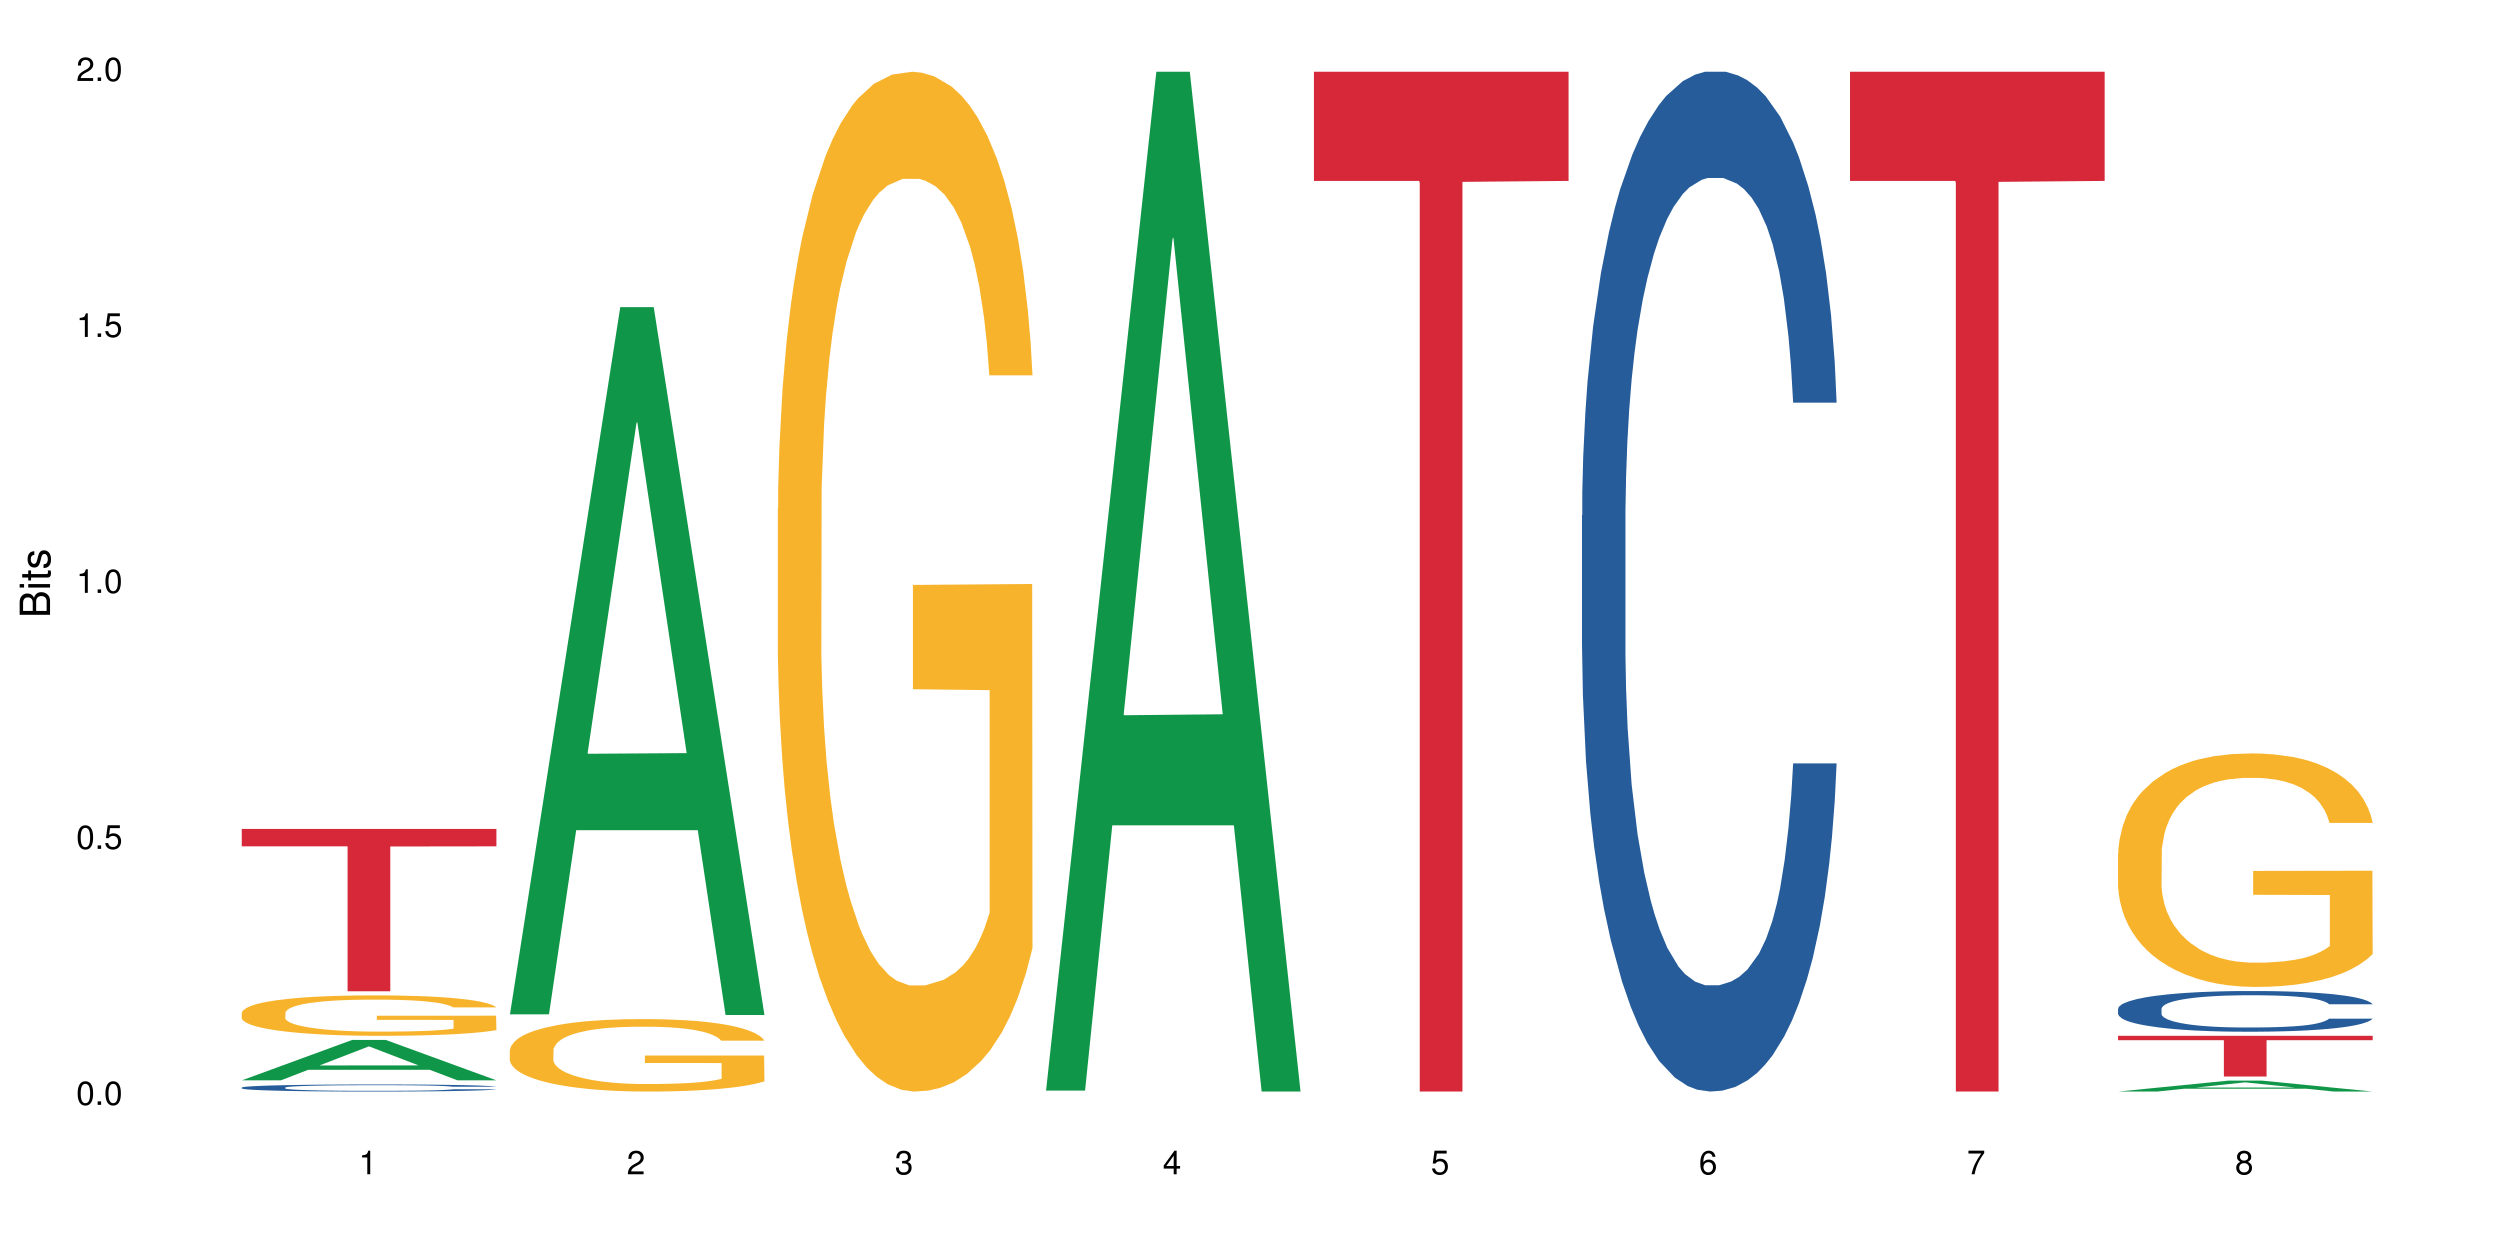 <?xml version="1.0" encoding="UTF-8"?>
<svg xmlns="http://www.w3.org/2000/svg" xmlns:xlink="http://www.w3.org/1999/xlink" width="720pt" height="360pt" viewBox="0 0 720 360" version="1.1">
<defs>
<g>
<symbol overflow="visible" id="glyph0-0">
<path style="stroke:none;" d=""/>
</symbol>
<symbol overflow="visible" id="glyph0-1">
<path style="stroke:none;" d="M 2.641 -6.797 C 2 -6.797 1.422 -6.531 1.078 -6.047 C 0.641 -5.453 0.406 -4.547 0.406 -3.297 C 0.406 -1 1.188 0.219 2.641 0.219 C 4.078 0.219 4.859 -1 4.859 -3.234 C 4.859 -4.562 4.656 -5.438 4.203 -6.047 C 3.844 -6.531 3.281 -6.797 2.641 -6.797 Z M 2.641 -6.047 C 3.547 -6.047 4 -5.125 4 -3.312 C 4 -1.375 3.562 -0.484 2.625 -0.484 C 1.734 -0.484 1.281 -1.422 1.281 -3.281 C 1.281 -5.141 1.734 -6.047 2.641 -6.047 Z M 2.641 -6.047 "/>
</symbol>
<symbol overflow="visible" id="glyph0-2">
<path style="stroke:none;" d="M 1.828 -1 L 0.828 -1 L 0.828 0 L 1.828 0 Z M 1.828 -1 "/>
</symbol>
<symbol overflow="visible" id="glyph0-3">
<path style="stroke:none;" d="M 4.562 -6.797 L 1.062 -6.797 L 0.547 -3.094 L 1.328 -3.094 C 1.719 -3.562 2.047 -3.734 2.578 -3.734 C 3.484 -3.734 4.062 -3.109 4.062 -2.094 C 4.062 -1.125 3.484 -0.531 2.578 -0.531 C 1.828 -0.531 1.375 -0.906 1.188 -1.672 L 0.328 -1.672 C 0.453 -1.109 0.547 -0.844 0.75 -0.594 C 1.125 -0.078 1.828 0.219 2.594 0.219 C 3.969 0.219 4.922 -0.781 4.922 -2.219 C 4.922 -3.562 4.031 -4.484 2.719 -4.484 C 2.25 -4.484 1.859 -4.359 1.469 -4.062 L 1.734 -5.969 L 4.562 -5.969 Z M 4.562 -6.797 "/>
</symbol>
<symbol overflow="visible" id="glyph0-4">
<path style="stroke:none;" d="M 2.484 -4.844 L 2.484 0 L 3.328 0 L 3.328 -6.797 L 2.766 -6.797 C 2.469 -5.75 2.281 -5.609 0.984 -5.453 L 0.984 -4.844 Z M 2.484 -4.844 "/>
</symbol>
<symbol overflow="visible" id="glyph0-5">
<path style="stroke:none;" d="M 4.859 -0.828 L 1.281 -0.828 C 1.359 -1.391 1.672 -1.75 2.5 -2.234 L 3.469 -2.75 C 4.406 -3.266 4.906 -3.969 4.906 -4.812 C 4.906 -5.375 4.672 -5.906 4.266 -6.266 C 3.859 -6.625 3.375 -6.797 2.719 -6.797 C 1.859 -6.797 1.219 -6.5 0.844 -5.922 C 0.609 -5.562 0.5 -5.125 0.484 -4.438 L 1.328 -4.438 C 1.359 -4.906 1.406 -5.188 1.531 -5.406 C 1.75 -5.812 2.188 -6.062 2.703 -6.062 C 3.469 -6.062 4.031 -5.516 4.031 -4.781 C 4.031 -4.25 3.719 -3.797 3.125 -3.438 L 2.234 -2.938 C 0.812 -2.141 0.406 -1.5 0.328 0 L 4.859 0 Z M 4.859 -0.828 "/>
</symbol>
<symbol overflow="visible" id="glyph0-6">
<path style="stroke:none;" d="M 2.125 -3.125 L 2.578 -3.125 C 3.516 -3.125 3.984 -2.703 3.984 -1.891 C 3.984 -1.031 3.469 -0.531 2.578 -0.531 C 1.656 -0.531 1.203 -0.984 1.156 -1.969 L 0.312 -1.969 C 0.344 -1.422 0.438 -1.078 0.609 -0.766 C 0.953 -0.109 1.625 0.219 2.547 0.219 C 3.953 0.219 4.859 -0.609 4.859 -1.906 C 4.859 -2.766 4.516 -3.25 3.703 -3.516 C 4.344 -3.766 4.656 -4.25 4.656 -4.938 C 4.656 -6.109 3.875 -6.797 2.578 -6.797 C 1.203 -6.797 0.484 -6.047 0.453 -4.609 L 1.297 -4.609 C 1.312 -5.016 1.344 -5.25 1.453 -5.453 C 1.641 -5.828 2.062 -6.062 2.594 -6.062 C 3.344 -6.062 3.797 -5.625 3.797 -4.906 C 3.797 -4.422 3.609 -4.141 3.25 -3.984 C 3.016 -3.891 2.719 -3.844 2.125 -3.844 Z M 2.125 -3.125 "/>
</symbol>
<symbol overflow="visible" id="glyph0-7">
<path style="stroke:none;" d="M 3.141 -1.625 L 3.141 0 L 3.984 0 L 3.984 -1.625 L 4.984 -1.625 L 4.984 -2.391 L 3.984 -2.391 L 3.984 -6.797 L 3.359 -6.797 L 0.266 -2.516 L 0.266 -1.625 Z M 3.141 -2.391 L 1 -2.391 L 3.141 -5.359 Z M 3.141 -2.391 "/>
</symbol>
<symbol overflow="visible" id="glyph0-8">
<path style="stroke:none;" d="M 4.781 -5.031 C 4.609 -6.141 3.891 -6.797 2.844 -6.797 C 2.094 -6.797 1.422 -6.438 1.031 -5.828 C 0.609 -5.172 0.406 -4.344 0.406 -3.094 C 0.406 -1.953 0.578 -1.234 0.984 -0.625 C 1.359 -0.078 1.953 0.219 2.703 0.219 C 3.984 0.219 4.922 -0.734 4.922 -2.078 C 4.922 -3.344 4.062 -4.234 2.844 -4.234 C 2.172 -4.234 1.641 -3.969 1.281 -3.469 C 1.281 -5.125 1.828 -6.047 2.797 -6.047 C 3.391 -6.047 3.797 -5.672 3.938 -5.031 Z M 2.734 -3.484 C 3.547 -3.484 4.062 -2.922 4.062 -2 C 4.062 -1.156 3.484 -0.531 2.703 -0.531 C 1.922 -0.531 1.328 -1.188 1.328 -2.047 C 1.328 -2.891 1.906 -3.484 2.734 -3.484 Z M 2.734 -3.484 "/>
</symbol>
<symbol overflow="visible" id="glyph0-9">
<path style="stroke:none;" d="M 4.984 -6.797 L 0.438 -6.797 L 0.438 -5.969 L 4.109 -5.969 C 2.5 -3.656 1.828 -2.234 1.328 0 L 2.219 0 C 2.594 -2.172 3.453 -4.047 4.984 -6.094 Z M 4.984 -6.797 "/>
</symbol>
<symbol overflow="visible" id="glyph0-10">
<path style="stroke:none;" d="M 3.75 -3.578 C 4.453 -4 4.688 -4.344 4.688 -4.984 C 4.688 -6.047 3.844 -6.797 2.641 -6.797 C 1.438 -6.797 0.594 -6.047 0.594 -4.984 C 0.594 -4.359 0.828 -4.016 1.516 -3.578 C 0.734 -3.203 0.359 -2.641 0.359 -1.891 C 0.359 -0.641 1.297 0.219 2.641 0.219 C 3.984 0.219 4.922 -0.641 4.922 -1.875 C 4.922 -2.641 4.531 -3.203 3.75 -3.578 Z M 2.641 -6.047 C 3.359 -6.047 3.812 -5.625 3.812 -4.969 C 3.812 -4.344 3.344 -3.922 2.641 -3.922 C 1.922 -3.922 1.453 -4.344 1.453 -4.984 C 1.453 -5.625 1.922 -6.047 2.641 -6.047 Z M 2.641 -3.203 C 3.484 -3.203 4.062 -2.672 4.062 -1.875 C 4.062 -1.062 3.484 -0.531 2.625 -0.531 C 1.797 -0.531 1.219 -1.078 1.219 -1.875 C 1.219 -2.672 1.797 -3.203 2.641 -3.203 Z M 2.641 -3.203 "/>
</symbol>
<symbol overflow="visible" id="glyph1-0">
<path style="stroke:none;" d=""/>
</symbol>
<symbol overflow="visible" id="glyph1-1">
<path style="stroke:none;" d="M 0 -0.953 L 0 -4.891 C 0 -5.719 -0.234 -6.344 -0.734 -6.797 C -1.188 -7.234 -1.812 -7.469 -2.5 -7.469 C -3.547 -7.469 -4.188 -7 -4.625 -5.875 C -4.984 -6.672 -5.641 -7.094 -6.531 -7.094 C -7.156 -7.094 -7.734 -6.859 -8.141 -6.391 C -8.562 -5.938 -8.75 -5.344 -8.75 -4.5 L -8.75 -0.953 Z M -4.984 -2.062 L -7.766 -2.062 L -7.766 -4.219 C -7.766 -4.844 -7.688 -5.203 -7.453 -5.5 C -7.219 -5.812 -6.859 -5.969 -6.375 -5.969 C -5.906 -5.969 -5.531 -5.812 -5.297 -5.5 C -5.062 -5.203 -4.984 -4.844 -4.984 -4.219 Z M -0.984 -2.062 L -4 -2.062 L -4 -4.781 C -4 -5.328 -3.859 -5.688 -3.578 -5.953 C -3.297 -6.219 -2.922 -6.359 -2.484 -6.359 C -2.062 -6.359 -1.688 -6.219 -1.406 -5.953 C -1.109 -5.688 -0.984 -5.328 -0.984 -4.781 Z M -0.984 -2.062 "/>
</symbol>
<symbol overflow="visible" id="glyph1-2">
<path style="stroke:none;" d="M -6.281 -1.797 L -6.281 -0.797 L 0 -0.797 L 0 -1.797 Z M -8.75 -1.797 L -8.75 -0.797 L -7.484 -0.797 L -7.484 -1.797 Z M -8.75 -1.797 "/>
</symbol>
<symbol overflow="visible" id="glyph1-3">
<path style="stroke:none;" d="M -6.281 -3.047 L -6.281 -2.016 L -8.016 -2.016 L -8.016 -1.016 L -6.281 -1.016 L -6.281 -0.172 L -5.469 -0.172 L -5.469 -1.016 L -0.719 -1.016 C -0.078 -1.016 0.281 -1.453 0.281 -2.234 C 0.281 -2.469 0.25 -2.719 0.188 -3.047 L -0.641 -3.047 C -0.609 -2.922 -0.594 -2.766 -0.594 -2.562 C -0.594 -2.141 -0.719 -2.016 -1.156 -2.016 L -5.469 -2.016 L -5.469 -3.047 Z M -6.281 -3.047 "/>
</symbol>
<symbol overflow="visible" id="glyph1-4">
<path style="stroke:none;" d="M -4.531 -5.25 C -5.766 -5.25 -6.469 -4.422 -6.469 -2.969 C -6.469 -1.516 -5.719 -0.562 -4.547 -0.562 C -3.562 -0.562 -3.094 -1.062 -2.734 -2.562 L -2.516 -3.484 C -2.344 -4.188 -2.094 -4.469 -1.625 -4.469 C -1.047 -4.469 -0.641 -3.875 -0.641 -3 C -0.641 -2.453 -0.797 -2 -1.062 -1.75 C -1.25 -1.594 -1.422 -1.531 -1.875 -1.469 L -1.875 -0.406 C -0.422 -0.453 0.281 -1.266 0.281 -2.922 C 0.281 -4.5 -0.5 -5.516 -1.719 -5.516 C -2.656 -5.516 -3.172 -4.984 -3.469 -3.734 L -3.703 -2.766 C -3.891 -1.953 -4.156 -1.609 -4.594 -1.609 C -5.172 -1.609 -5.547 -2.125 -5.547 -2.938 C -5.547 -3.75 -5.203 -4.172 -4.531 -4.203 Z M -4.531 -5.25 "/>
</symbol>
</g>
</defs>
<g id="surface105659">
<rect x="0" y="0" width="720" height="360" style="fill:rgb(100%,100%,100%);fill-opacity:1;stroke:none;"/>
<path style=" stroke:none;fill-rule:nonzero;fill:rgb(6.275%,58.824%,28.235%);fill-opacity:1;" d="M 69.629 311.133 L 69.707 311.121 L 101.441 299.496 L 111.078 299.496 L 142.965 311.145 L 131.762 311.145 L 123.77 308.105 L 88.746 308.105 L 80.91 311.133 L 69.629 311.133 L 92.117 306.848 L 120.559 306.836 L 106.375 301.398 L 106.219 301.391 L 106.062 301.422 L 92.039 306.836 L 92.117 306.848 Z M 69.629 311.133 "/>
<path style=" stroke:none;fill-rule:nonzero;fill:rgb(14.51%,36.078%,60%);fill-opacity:1;" d="M 69.629 313.215 L 69.719 313.211 L 69.719 313.168 L 69.988 313.098 L 70.613 313.008 L 71.238 312.945 L 72.848 312.836 L 75.086 312.727 L 77.41 312.645 L 79.109 312.598 L 80.629 312.559 L 84.117 312.492 L 86.355 312.457 L 88.77 312.422 L 91.719 312.391 L 93.867 312.371 L 98.695 312.344 L 102.273 312.328 L 105.047 312.324 L 111.039 312.324 L 114.613 312.332 L 117.207 312.34 L 120.07 312.355 L 122.484 312.371 L 126.688 312.414 L 130.445 312.465 L 132.145 312.496 L 134.828 312.555 L 136.883 312.609 L 138.316 312.66 L 139.926 312.727 L 141.355 312.812 L 142.43 312.906 L 142.965 312.988 L 130.445 312.988 L 129.82 312.914 L 129.102 312.855 L 127.762 312.777 L 126.422 312.723 L 124.543 312.672 L 122.844 312.633 L 120.516 312.598 L 118.461 312.578 L 116.312 312.559 L 114.258 312.547 L 110.32 312.539 L 105.762 312.539 L 104.062 312.543 L 100.574 312.555 L 98.695 312.57 L 96.012 312.594 L 94.133 312.621 L 91.898 312.656 L 90.379 312.688 L 88.5 312.738 L 87.16 312.781 L 85.637 312.844 L 84.742 312.891 L 83.938 312.941 L 83.223 313.004 L 82.688 313.07 L 82.328 313.137 L 82.148 313.207 L 82.148 313.496 L 82.328 313.562 L 82.777 313.641 L 83.938 313.754 L 85.637 313.855 L 87.605 313.934 L 89.484 313.988 L 90.559 314.016 L 91.988 314.047 L 94.223 314.082 L 97.445 314.121 L 99.32 314.137 L 102.184 314.148 L 105.137 314.156 L 109.07 314.156 L 112.559 314.148 L 114.883 314.141 L 117.297 314.125 L 120.605 314.094 L 122.664 314.062 L 124.453 314.027 L 125.793 313.992 L 126.688 313.961 L 128.031 313.906 L 129.102 313.84 L 129.906 313.777 L 130.445 313.711 L 142.965 313.711 L 142.43 313.785 L 141.625 313.859 L 140.82 313.914 L 139.566 313.98 L 138.137 314.039 L 136.078 314.102 L 134.379 314.145 L 132.145 314.191 L 130.086 314.227 L 127.852 314.262 L 124.543 314.297 L 122.395 314.316 L 120.07 314.332 L 117.297 314.348 L 113.809 314.359 L 110.055 314.367 L 106.566 314.371 L 102.809 314.367 L 100.035 314.359 L 96.371 314.344 L 91.809 314.309 L 88.5 314.273 L 85.906 314.238 L 83.672 314.199 L 81.168 314.148 L 77.945 314.066 L 75.98 314.004 L 74.637 313.953 L 73.117 313.879 L 72.043 313.812 L 70.793 313.707 L 69.898 313.574 L 69.629 313.473 Z M 69.629 313.215 "/>
<path style=" stroke:none;fill-rule:nonzero;fill:rgb(96.863%,70.196%,16.863%);fill-opacity:1;" d="M 69.629 291.66 L 69.719 291.648 L 69.719 291.434 L 70.078 290.957 L 70.973 290.297 L 72.133 289.754 L 73.387 289.328 L 74.191 289.105 L 75.531 288.785 L 76.695 288.551 L 79.645 288.074 L 83.402 287.629 L 85.461 287.438 L 87.785 287.254 L 91.094 287.055 L 92.613 286.977 L 97.266 286.809 L 102.543 286.703 L 108.355 286.668 L 111.039 286.68 L 114.703 286.723 L 119.711 286.84 L 122.574 286.945 L 124.809 287.055 L 127.137 287.191 L 129.996 287.402 L 132.68 287.66 L 134.828 287.914 L 136.973 288.234 L 138.762 288.574 L 140.281 288.945 L 141.625 289.395 L 142.43 289.766 L 142.965 290.137 L 130.535 290.137 L 129.82 289.766 L 129.016 289.477 L 127.672 289.129 L 126.332 288.871 L 124.988 288.668 L 122.484 288.395 L 120.34 288.223 L 117.656 288.074 L 115.062 287.977 L 112.109 287.914 L 110.32 287.895 L 105.582 287.895 L 101.289 287.969 L 98.785 288.051 L 96.996 288.137 L 94.492 288.297 L 92.973 288.426 L 92.078 288.512 L 89.395 288.84 L 87.605 289.137 L 86.621 289.34 L 85.371 289.66 L 84.477 289.945 L 83.492 290.371 L 82.953 290.691 L 82.238 291.414 L 82.148 293.328 L 82.418 293.734 L 82.953 294.168 L 83.672 294.551 L 84.742 294.957 L 85.816 295.266 L 87.695 295.68 L 89.305 295.957 L 90.559 296.137 L 92.973 296.426 L 93.957 296.52 L 96.281 296.711 L 98.695 296.859 L 101.648 296.988 L 103.883 297.051 L 107.461 297.105 L 112.02 297.105 L 117.387 297.043 L 120.785 296.957 L 123.109 296.871 L 124.633 296.797 L 126.508 296.68 L 127.852 296.574 L 129.102 296.457 L 130.625 296.273 L 130.625 293.734 L 108.535 293.723 L 108.535 292.531 L 142.875 292.52 L 142.965 296.68 L 141.086 296.965 L 138.762 297.242 L 136.527 297.457 L 134.199 297.637 L 130.891 297.84 L 128.207 297.965 L 124.094 298.117 L 120.34 298.211 L 116.402 298.273 L 112.914 298.309 L 108.801 298.316 L 105.137 298.297 L 101.199 298.23 L 98.07 298.148 L 95.207 298.039 L 92.344 297.902 L 88.77 297.68 L 86.441 297.5 L 84.027 297.273 L 81.613 297.008 L 79.469 296.723 L 78.035 296.5 L 76.605 296.242 L 75.086 295.926 L 73.652 295.562 L 72.582 295.234 L 71.598 294.859 L 70.883 294.508 L 70.164 294.031 L 69.809 293.648 L 69.629 293.316 Z M 69.629 291.66 "/>
<path style=" stroke:none;fill-rule:nonzero;fill:rgb(83.922%,15.686%,22.353%);fill-opacity:1;" d="M 69.629 238.742 L 142.965 238.742 L 142.965 243.746 L 112.402 243.789 L 112.402 285.492 L 100.105 285.492 L 100.105 243.832 L 99.926 243.746 L 69.629 243.746 Z M 69.629 238.742 "/>
<path style=" stroke:none;fill-rule:nonzero;fill:rgb(6.275%,58.824%,28.235%);fill-opacity:1;" d="M 146.824 292.129 L 146.902 291.938 L 178.637 88.445 L 188.273 88.445 L 220.16 292.32 L 208.957 292.32 L 200.965 239.102 L 165.941 239.102 L 158.109 292.129 L 146.824 292.129 L 169.312 217.086 L 197.754 216.895 L 183.57 121.754 L 183.414 121.562 L 183.258 122.137 L 169.234 216.895 L 169.312 217.086 Z M 146.824 292.129 "/>
<path style=" stroke:none;fill-rule:nonzero;fill:rgb(96.863%,70.196%,16.863%);fill-opacity:1;" d="M 146.824 302.438 L 146.914 302.418 L 146.914 302.039 L 147.273 301.18 L 148.168 300 L 149.328 299.027 L 150.582 298.266 L 151.387 297.863 L 152.727 297.293 L 153.891 296.871 L 156.844 296.016 L 160.598 295.215 L 162.656 294.871 L 164.98 294.547 L 168.289 294.184 L 169.809 294.051 L 174.461 293.746 L 179.738 293.555 L 185.551 293.5 L 188.234 293.52 L 191.898 293.594 L 196.91 293.805 L 199.77 293.996 L 202.008 294.184 L 204.332 294.434 L 207.195 294.812 L 209.875 295.273 L 212.023 295.73 L 214.168 296.301 L 215.957 296.91 L 217.477 297.578 L 218.82 298.379 L 219.625 299.047 L 220.16 299.715 L 207.73 299.715 L 207.016 299.047 L 206.211 298.531 L 204.867 297.902 L 203.527 297.445 L 202.184 297.082 L 199.68 296.586 L 197.535 296.281 L 194.852 296.016 L 192.258 295.844 L 189.305 295.73 L 187.52 295.691 L 182.777 295.691 L 178.484 295.824 L 175.98 295.977 L 174.191 296.129 L 171.688 296.414 L 170.168 296.645 L 169.273 296.797 L 166.59 297.387 L 164.801 297.922 L 163.816 298.285 L 162.566 298.855 L 161.672 299.371 L 160.688 300.133 L 160.152 300.703 L 159.434 302 L 159.348 305.43 L 159.613 306.156 L 160.152 306.938 L 160.867 307.625 L 161.941 308.348 L 163.012 308.898 L 164.891 309.645 L 166.5 310.141 L 167.754 310.465 L 170.168 310.977 L 171.152 311.148 L 173.477 311.492 L 175.891 311.758 L 178.844 311.988 L 181.078 312.102 L 184.656 312.199 L 189.219 312.199 L 194.582 312.082 L 197.98 311.93 L 200.309 311.777 L 201.828 311.645 L 203.707 311.434 L 205.047 311.246 L 206.301 311.035 L 207.82 310.711 L 207.82 306.156 L 185.73 306.137 L 185.73 304 L 220.07 303.984 L 220.16 311.434 L 218.285 311.949 L 215.957 312.445 L 213.723 312.828 L 211.398 313.152 L 208.086 313.512 L 205.406 313.742 L 201.289 314.008 L 197.535 314.18 L 193.598 314.293 L 190.113 314.352 L 185.996 314.371 L 182.332 314.332 L 178.395 314.219 L 175.266 314.066 L 172.402 313.875 L 169.543 313.629 L 165.965 313.227 L 163.641 312.902 L 161.223 312.504 L 158.809 312.027 L 156.664 311.512 L 155.23 311.109 L 153.801 310.652 L 152.281 310.082 L 150.852 309.434 L 149.777 308.844 L 148.793 308.176 L 148.078 307.547 L 147.363 306.688 L 147.004 306.004 L 146.824 305.41 Z M 146.824 302.438 "/>
<path style=" stroke:none;fill-rule:nonzero;fill:rgb(96.863%,70.196%,16.863%);fill-opacity:1;" d="M 224.02 146.461 L 224.109 146.191 L 224.109 140.828 L 224.469 128.758 L 225.363 112.129 L 226.523 98.449 L 227.777 87.719 L 228.582 82.086 L 229.926 74.039 L 231.086 68.141 L 234.039 56.07 L 237.793 44.805 L 239.852 39.977 L 242.176 35.414 L 245.484 30.32 L 247.004 28.441 L 251.656 24.148 L 256.934 21.469 L 262.746 20.664 L 265.43 20.93 L 269.098 22.004 L 274.105 24.953 L 276.965 27.637 L 279.203 30.32 L 281.527 33.805 L 284.391 39.172 L 287.074 45.609 L 289.219 52.047 L 291.367 60.094 L 293.152 68.676 L 294.676 78.062 L 296.016 89.328 L 296.82 98.715 L 297.355 108.105 L 284.926 108.105 L 284.211 98.715 L 283.406 91.477 L 282.062 82.625 L 280.723 76.188 L 279.383 71.09 L 276.875 64.117 L 274.73 59.824 L 272.047 56.07 L 269.453 53.656 L 266.504 52.047 L 264.715 51.508 L 259.973 51.508 L 255.68 53.387 L 253.176 55.531 L 251.387 57.68 L 248.883 61.703 L 247.363 64.922 L 246.469 67.066 L 243.785 75.383 L 241.996 82.891 L 241.016 87.988 L 239.762 96.035 L 238.867 103.277 L 237.883 114.004 L 237.348 122.051 L 236.633 140.293 L 236.543 188.574 L 236.809 198.766 L 237.348 209.762 L 238.062 219.418 L 239.137 229.609 L 240.207 237.391 L 242.086 247.852 L 243.695 254.824 L 244.949 259.383 L 247.363 266.625 L 248.348 269.039 L 250.672 273.867 L 253.086 277.625 L 256.039 280.844 L 258.273 282.453 L 261.852 283.793 L 266.414 283.793 L 271.777 282.184 L 275.176 280.039 L 277.504 277.891 L 279.023 276.016 L 280.902 273.062 L 282.242 270.383 L 283.496 267.43 L 285.016 262.871 L 285.016 198.766 L 262.926 198.496 L 262.926 168.457 L 297.27 168.188 L 297.355 273.062 L 295.48 280.305 L 293.152 287.281 L 290.918 292.645 L 288.594 297.203 L 285.285 302.301 L 282.602 305.52 L 278.488 309.273 L 274.73 311.688 L 270.797 313.297 L 267.309 314.102 L 263.195 314.371 L 259.527 313.836 L 255.59 312.227 L 252.461 310.078 L 249.598 307.398 L 246.738 303.91 L 243.16 298.277 L 240.836 293.719 L 238.422 288.086 L 236.004 281.379 L 233.859 274.137 L 232.43 268.504 L 230.996 262.066 L 229.477 254.02 L 228.047 244.898 L 226.973 236.586 L 225.988 227.195 L 225.273 218.344 L 224.559 206.277 L 224.199 196.621 L 224.02 188.305 Z M 224.02 146.461 "/>
<path style=" stroke:none;fill-rule:nonzero;fill:rgb(6.275%,58.824%,28.235%);fill-opacity:1;" d="M 301.219 314.094 L 301.297 313.82 L 333.027 20.664 L 342.664 20.664 L 374.555 314.371 L 363.348 314.371 L 355.355 237.703 L 320.336 237.703 L 312.5 314.094 L 301.219 314.094 L 323.703 205.988 L 352.145 205.711 L 337.965 68.648 L 337.809 68.375 L 337.648 69.199 L 323.625 205.711 L 323.703 205.988 Z M 301.219 314.094 "/>
<path style=" stroke:none;fill-rule:nonzero;fill:rgb(83.922%,15.686%,22.353%);fill-opacity:1;" d="M 378.414 20.664 L 451.75 20.664 L 451.75 52.102 L 421.184 52.379 L 421.184 314.371 L 408.887 314.371 L 408.887 52.652 L 408.711 52.102 L 378.414 52.102 Z M 378.414 20.664 "/>
<path style=" stroke:none;fill-rule:nonzero;fill:rgb(14.51%,36.078%,60%);fill-opacity:1;" d="M 455.609 148.457 L 455.699 148.188 L 455.699 141.742 L 455.965 131.543 L 456.594 118.656 L 457.219 109.797 L 458.828 93.957 L 461.066 78.652 L 463.391 66.84 L 465.09 59.859 L 466.609 54.492 L 470.098 44.559 L 472.332 39.457 L 474.746 34.891 L 477.699 30.328 L 479.848 27.645 L 484.676 23.348 L 488.254 21.469 L 491.023 20.664 L 497.016 20.664 L 500.594 21.738 L 503.188 23.078 L 506.051 25.227 L 508.465 27.645 L 512.668 33.551 L 516.426 41.066 L 518.125 45.363 L 520.805 53.684 L 522.863 61.738 L 524.293 68.719 L 525.906 78.652 L 527.336 90.734 L 528.41 104.426 L 528.945 115.969 L 516.426 115.969 L 515.797 105.23 L 515.082 96.91 L 513.742 85.902 L 512.398 78.117 L 510.523 70.332 L 508.824 65.23 L 506.496 60.129 L 504.441 56.906 L 502.293 54.492 L 500.238 52.879 L 496.301 51.27 L 491.742 51.27 L 490.043 51.805 L 486.555 53.953 L 484.676 55.832 L 481.992 59.59 L 480.113 63.082 L 477.879 68.449 L 476.359 73.016 L 474.48 79.996 L 473.137 86.172 L 471.617 95.031 L 470.723 101.742 L 469.918 109.258 L 469.203 118.117 L 468.668 127.516 L 468.309 137.449 L 468.129 147.113 L 468.129 188.727 L 468.309 198.391 L 468.758 209.668 L 469.918 226.043 L 471.617 240.273 L 473.586 251.547 L 475.465 259.602 L 476.535 263.359 L 477.969 267.656 L 480.203 273.027 L 483.422 278.395 L 485.301 280.543 L 488.164 282.691 L 491.113 283.766 L 495.051 283.766 L 498.539 282.691 L 500.863 281.348 L 503.277 279.199 L 506.586 274.637 L 508.645 270.34 L 510.434 265.242 L 511.773 260.141 L 512.668 255.844 L 514.008 247.52 L 515.082 238.395 L 515.887 228.996 L 516.426 219.867 L 528.945 219.867 L 528.41 230.609 L 527.605 241.078 L 526.797 248.863 L 525.547 258.262 L 524.117 266.582 L 522.059 275.98 L 520.359 282.152 L 518.125 288.867 L 516.066 293.969 L 513.832 298.531 L 510.523 303.898 L 508.375 306.586 L 506.051 309 L 503.277 311.148 L 499.789 313.027 L 496.035 314.102 L 492.547 314.371 L 488.789 313.832 L 486.016 312.762 L 482.352 310.344 L 477.789 305.512 L 474.48 300.41 L 471.887 295.309 L 469.648 289.941 L 467.145 282.691 L 463.926 270.879 L 461.957 261.75 L 460.617 254.234 L 459.098 243.762 L 458.023 234.367 L 456.773 219.332 L 455.879 200.27 L 455.609 185.504 Z M 455.609 148.457 "/>
<path style=" stroke:none;fill-rule:nonzero;fill:rgb(83.922%,15.686%,22.353%);fill-opacity:1;" d="M 532.805 20.664 L 606.141 20.664 L 606.141 52.102 L 575.578 52.379 L 575.578 314.371 L 563.281 314.371 L 563.281 52.652 L 563.102 52.102 L 532.805 52.102 Z M 532.805 20.664 "/>
<path style=" stroke:none;fill-rule:nonzero;fill:rgb(6.275%,58.824%,28.235%);fill-opacity:1;" d="M 610 314.367 L 610.078 314.363 L 641.812 311.219 L 651.449 311.219 L 683.336 314.371 L 672.133 314.371 L 664.141 313.547 L 629.117 313.547 L 621.285 314.367 L 610 314.367 L 632.488 313.207 L 660.93 313.203 L 646.746 311.734 L 646.59 311.73 L 646.434 311.738 L 632.41 313.203 L 632.488 313.207 Z M 610 314.367 "/>
<path style=" stroke:none;fill-rule:nonzero;fill:rgb(14.51%,36.078%,60%);fill-opacity:1;" d="M 610 290.52 L 610.09 290.508 L 610.09 290.25 L 610.359 289.844 L 610.984 289.328 L 611.609 288.977 L 613.219 288.344 L 615.457 287.734 L 617.781 287.262 L 619.48 286.984 L 621 286.77 L 624.488 286.371 L 626.727 286.168 L 629.141 285.984 L 632.09 285.805 L 634.238 285.695 L 639.066 285.527 L 642.645 285.449 L 645.418 285.418 L 651.41 285.418 L 654.988 285.461 L 657.578 285.516 L 660.441 285.602 L 662.855 285.695 L 667.059 285.934 L 670.816 286.234 L 672.516 286.402 L 675.199 286.734 L 677.254 287.059 L 678.688 287.336 L 680.297 287.734 L 681.727 288.215 L 682.801 288.762 L 683.336 289.223 L 670.816 289.223 L 670.191 288.793 L 669.477 288.461 L 668.133 288.023 L 666.793 287.711 L 664.914 287.402 L 663.215 287.195 L 660.891 286.992 L 658.832 286.863 L 656.688 286.77 L 654.629 286.703 L 650.695 286.641 L 646.133 286.641 L 644.434 286.66 L 640.945 286.746 L 639.066 286.82 L 636.383 286.973 L 634.508 287.109 L 632.27 287.324 L 630.75 287.508 L 628.871 287.785 L 627.531 288.031 L 626.008 288.387 L 625.117 288.652 L 624.309 288.953 L 623.594 289.309 L 623.059 289.684 L 622.699 290.078 L 622.523 290.465 L 622.523 292.125 L 622.699 292.512 L 623.148 292.961 L 624.309 293.613 L 626.008 294.184 L 627.977 294.633 L 629.855 294.953 L 630.93 295.102 L 632.359 295.273 L 634.594 295.488 L 637.816 295.703 L 639.691 295.789 L 642.555 295.875 L 645.508 295.918 L 649.441 295.918 L 652.93 295.875 L 655.254 295.82 L 657.668 295.734 L 660.977 295.555 L 663.035 295.383 L 664.824 295.18 L 666.164 294.973 L 667.059 294.805 L 668.402 294.473 L 669.477 294.105 L 670.281 293.73 L 670.816 293.367 L 683.336 293.367 L 682.801 293.797 L 681.996 294.215 L 681.191 294.523 L 679.938 294.898 L 678.508 295.23 L 676.449 295.605 L 674.75 295.852 L 672.516 296.121 L 670.457 296.324 L 668.223 296.508 L 664.914 296.719 L 662.766 296.828 L 660.441 296.926 L 657.668 297.012 L 654.18 297.086 L 650.426 297.129 L 646.938 297.137 L 643.18 297.117 L 640.41 297.074 L 636.742 296.977 L 632.18 296.785 L 628.871 296.582 L 626.277 296.379 L 624.043 296.164 L 621.539 295.875 L 618.316 295.402 L 616.352 295.039 L 615.008 294.738 L 613.488 294.32 L 612.414 293.945 L 611.164 293.348 L 610.27 292.586 L 610 291.996 Z M 610 290.52 "/>
<path style=" stroke:none;fill-rule:nonzero;fill:rgb(96.863%,70.196%,16.863%);fill-opacity:1;" d="M 610 245.789 L 610.09 245.727 L 610.09 244.5 L 610.449 241.734 L 611.344 237.926 L 612.504 234.793 L 613.758 232.336 L 614.562 231.047 L 615.902 229.203 L 617.066 227.855 L 620.016 225.09 L 623.773 222.512 L 625.832 221.406 L 628.156 220.359 L 631.465 219.191 L 632.984 218.762 L 637.637 217.781 L 642.914 217.168 L 648.727 216.98 L 651.41 217.043 L 655.074 217.289 L 660.086 217.965 L 662.945 218.578 L 665.184 219.191 L 667.508 219.992 L 670.367 221.219 L 673.051 222.695 L 675.199 224.168 L 677.344 226.012 L 679.133 227.977 L 680.652 230.125 L 681.996 232.707 L 682.801 234.855 L 683.336 237.004 L 670.906 237.004 L 670.191 234.855 L 669.387 233.199 L 668.043 231.172 L 666.703 229.695 L 665.359 228.531 L 662.855 226.934 L 660.711 225.949 L 658.027 225.09 L 655.434 224.535 L 652.48 224.168 L 650.695 224.047 L 645.953 224.047 L 641.66 224.477 L 639.156 224.969 L 637.367 225.457 L 634.863 226.379 L 633.344 227.117 L 632.449 227.609 L 629.766 229.512 L 627.977 231.23 L 626.992 232.398 L 625.742 234.242 L 624.848 235.898 L 623.863 238.355 L 623.328 240.199 L 622.609 244.375 L 622.523 255.434 L 622.789 257.766 L 623.328 260.285 L 624.043 262.496 L 625.117 264.828 L 626.188 266.609 L 628.066 269.008 L 629.676 270.602 L 630.93 271.648 L 633.344 273.305 L 634.328 273.859 L 636.652 274.965 L 639.066 275.824 L 642.02 276.562 L 644.254 276.93 L 647.832 277.238 L 652.395 277.238 L 657.758 276.867 L 661.156 276.379 L 663.484 275.887 L 665.004 275.457 L 666.883 274.781 L 668.223 274.164 L 669.477 273.488 L 670.996 272.445 L 670.996 257.766 L 648.906 257.703 L 648.906 250.824 L 683.246 250.766 L 683.336 274.781 L 681.457 276.438 L 679.133 278.035 L 676.898 279.266 L 674.574 280.309 L 671.262 281.477 L 668.582 282.211 L 664.465 283.07 L 660.711 283.625 L 656.773 283.992 L 653.285 284.176 L 649.172 284.238 L 645.508 284.117 L 641.57 283.746 L 638.441 283.258 L 635.578 282.641 L 632.719 281.844 L 629.141 280.555 L 626.816 279.508 L 624.398 278.219 L 621.984 276.684 L 619.84 275.027 L 618.406 273.734 L 616.977 272.262 L 615.457 270.418 L 614.027 268.332 L 612.953 266.426 L 611.969 264.277 L 611.254 262.25 L 610.539 259.484 L 610.18 257.273 L 610 255.371 Z M 610 245.789 "/>
<path style=" stroke:none;fill-rule:nonzero;fill:rgb(83.922%,15.686%,22.353%);fill-opacity:1;" d="M 610 298.316 L 683.336 298.316 L 683.336 299.574 L 652.773 299.582 L 652.773 310.039 L 640.477 310.039 L 640.477 299.594 L 640.297 299.574 L 610 299.574 Z M 610 298.316 "/>
<g style="fill:rgb(0%,0%,0%);fill-opacity:1;">
  <use xlink:href="#glyph0-1" x="21.957" y="318.198"/>
  <use xlink:href="#glyph0-2" x="27.291" y="318.198"/>
  <use xlink:href="#glyph0-1" x="29.958" y="318.198"/>
</g>
<g style="fill:rgb(0%,0%,0%);fill-opacity:1;">
  <use xlink:href="#glyph0-1" x="21.957" y="244.476"/>
  <use xlink:href="#glyph0-2" x="27.291" y="244.476"/>
  <use xlink:href="#glyph0-3" x="29.958" y="244.476"/>
</g>
<g style="fill:rgb(0%,0%,0%);fill-opacity:1;">
  <use xlink:href="#glyph0-4" x="21.957" y="170.753"/>
  <use xlink:href="#glyph0-2" x="27.291" y="170.753"/>
  <use xlink:href="#glyph0-1" x="29.958" y="170.753"/>
</g>
<g style="fill:rgb(0%,0%,0%);fill-opacity:1;">
  <use xlink:href="#glyph0-4" x="21.957" y="97.034"/>
  <use xlink:href="#glyph0-2" x="27.291" y="97.034"/>
  <use xlink:href="#glyph0-3" x="29.958" y="97.034"/>
</g>
<g style="fill:rgb(0%,0%,0%);fill-opacity:1;">
  <use xlink:href="#glyph0-5" x="21.957" y="23.312"/>
  <use xlink:href="#glyph0-2" x="27.291" y="23.312"/>
  <use xlink:href="#glyph0-1" x="29.958" y="23.312"/>
</g>
<g style="fill:rgb(0%,0%,0%);fill-opacity:1;">
  <use xlink:href="#glyph0-4" x="103.297" y="338.19"/>
</g>
<g style="fill:rgb(0%,0%,0%);fill-opacity:1;">
  <use xlink:href="#glyph0-5" x="180.492" y="338.19"/>
</g>
<g style="fill:rgb(0%,0%,0%);fill-opacity:1;">
  <use xlink:href="#glyph0-6" x="257.688" y="338.19"/>
</g>
<g style="fill:rgb(0%,0%,0%);fill-opacity:1;">
  <use xlink:href="#glyph0-7" x="334.887" y="338.19"/>
</g>
<g style="fill:rgb(0%,0%,0%);fill-opacity:1;">
  <use xlink:href="#glyph0-3" x="412.082" y="338.19"/>
</g>
<g style="fill:rgb(0%,0%,0%);fill-opacity:1;">
  <use xlink:href="#glyph0-8" x="489.277" y="338.19"/>
</g>
<g style="fill:rgb(0%,0%,0%);fill-opacity:1;">
  <use xlink:href="#glyph0-9" x="566.473" y="338.19"/>
</g>
<g style="fill:rgb(0%,0%,0%);fill-opacity:1;">
  <use xlink:href="#glyph0-10" x="643.668" y="338.19"/>
</g>
<g style="fill:rgb(0%,0%,0%);fill-opacity:1;">
  <use xlink:href="#glyph1-1" x="14.412" y="178.016"/>
  <use xlink:href="#glyph1-2" x="14.412" y="170.012"/>
  <use xlink:href="#glyph1-3" x="14.412" y="167.348"/>
  <use xlink:href="#glyph1-4" x="14.412" y="164.012"/>
</g>
</g>
</svg>

